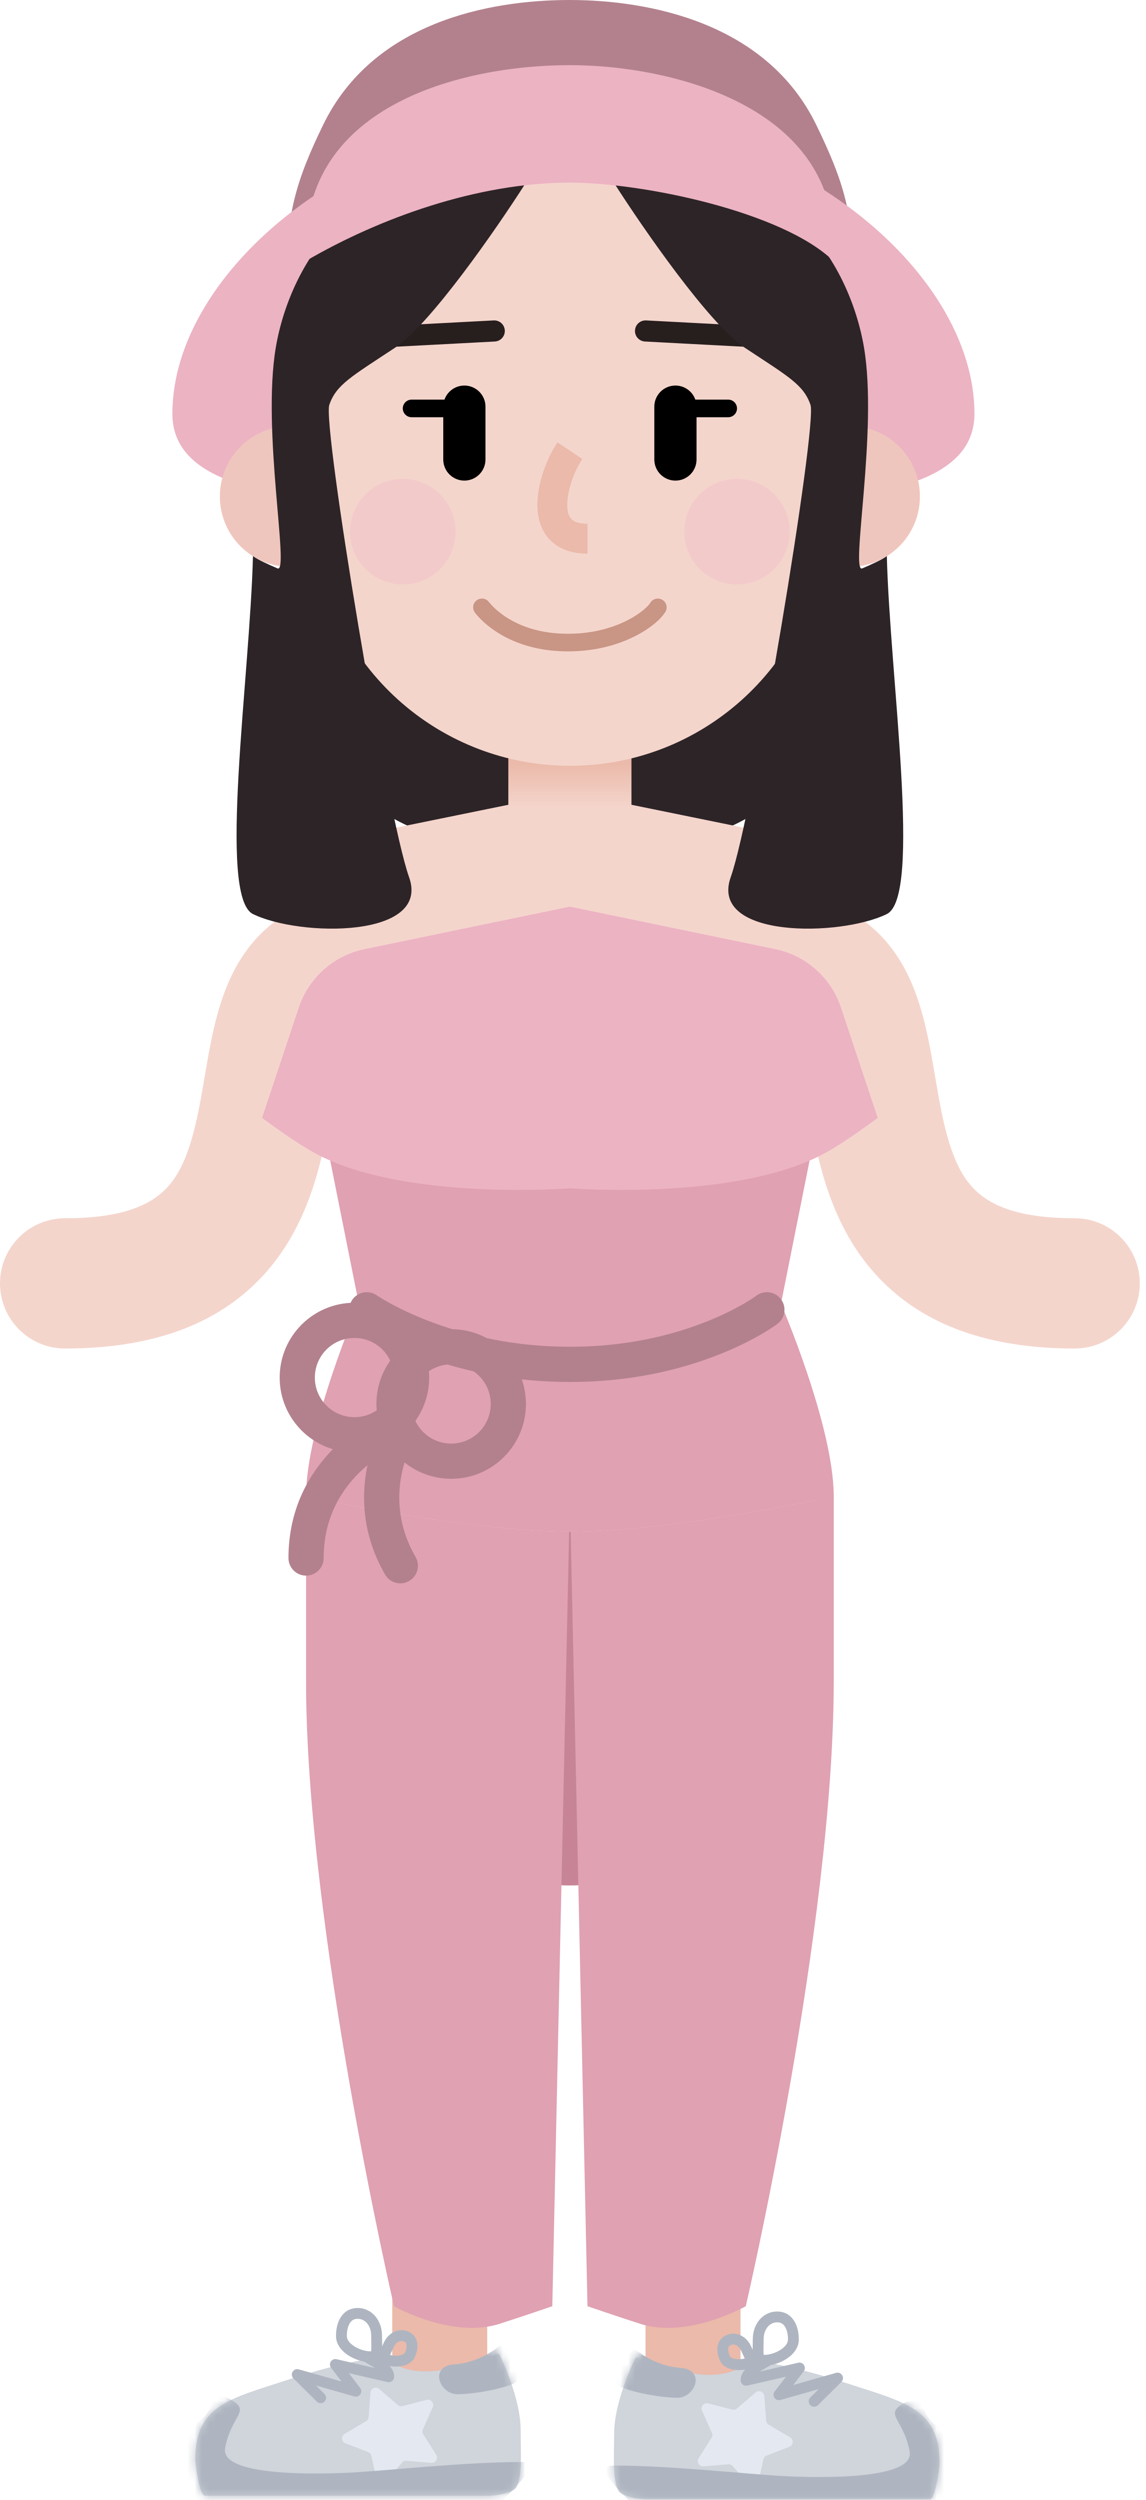 <svg width="156" height="340" viewBox="0 0 156 340" fill="none" xmlns="http://www.w3.org/2000/svg">
<path d="M77.578 256.437C92.785 256.437 105.113 243.572 105.113 227.705C105.113 211.836 92.785 198.972 77.578 198.972C62.37 198.972 50.042 211.836 50.042 227.705C50.042 243.572 62.37 256.437 77.578 256.437Z" fill="#C88497"/>
<path d="M59.859 271.042C63.394 271.042 66.266 273.879 66.323 277.4L66.324 277.507V332.099C66.324 335.669 63.43 338.564 59.859 338.564C56.325 338.564 53.452 335.727 53.395 332.206L53.394 332.099V277.507C53.394 273.937 56.289 271.042 59.859 271.042Z" fill="#EBBAAA"/>
<path d="M94.338 271.761C97.873 271.761 100.745 274.598 100.802 278.119L100.803 278.226V332.817C100.803 336.388 97.909 339.282 94.338 339.282C90.803 339.282 87.931 336.445 87.874 332.924L87.873 332.817V278.226C87.873 274.655 90.768 271.761 94.338 271.761Z" fill="#EBBAAA"/>
<path d="M77.578 203.521H113.493V228.662C113.493 262.183 101.521 313.662 101.521 313.662C101.521 313.662 93.638 318.13 87.155 316.057C83.944 315.03 79.972 313.662 79.972 313.662L78.775 258.592L77.578 203.521Z" fill="#E0A1B2"/>
<path d="M77.578 203.521H41.662V228.662C41.662 262.183 53.634 313.662 53.634 313.662C53.634 313.662 61.517 318.13 68 316.057C71.211 315.03 75.183 313.662 75.183 313.662L76.38 258.592L77.578 203.521Z" fill="#E0A1B2"/>
<path d="M127.899 334.972C127.899 327.621 123.176 326.726 115.478 324.207C111.707 322.972 107.86 321.896 103.955 321.25C101.502 320.843 100.843 323 96.533 323C92.689 323 87.894 321.097 86.901 320.685C86.777 320.632 86.629 320.587 86.53 320.678C86.506 320.702 86.486 320.728 86.471 320.759C86.012 321.7 83.603 326.846 83.603 330.962C83.603 334.108 83.334 337.204 84.202 338.803C84.594 339.526 87.039 339.919 87.861 339.919H126.567C127.303 339.919 127.899 335.707 127.899 334.972Z" fill="#D0D4DB"/>
<mask id="mask0_0_651" style="mask-type:luminance" maskUnits="userSpaceOnUse" x="83" y="319" width="45" height="21">
<path fill-rule="evenodd" clip-rule="evenodd" d="M127.899 334.972C127.899 331.196 126.653 329.123 124.397 327.66C113.663 320.69 99.745 320.362 86.956 319.888C86.851 319.888 86.517 320.663 86.471 320.759C86.012 321.7 83.603 326.846 83.603 330.962C83.603 334.108 83.334 337.204 84.202 338.803C84.594 339.526 87.04 339.919 87.861 339.919H126.567C127.303 339.919 127.899 335.707 127.899 334.972Z" fill="white"/>
</mask>
<g mask="url(#mask0_0_651)">
<path d="M104.043 325.883C103.999 325.297 103.306 325.009 102.859 325.392L100.323 327.571C100.145 327.722 99.903 327.78 99.676 327.722L96.404 326.879C95.822 326.728 95.324 327.317 95.568 327.866L96.911 330.89C97.009 331.108 96.99 331.364 96.861 331.565L95.097 334.338C94.778 334.838 95.169 335.487 95.761 335.439L99.15 335.164C99.381 335.145 99.606 335.238 99.756 335.415L101.958 338.006C102.342 338.458 103.078 338.276 103.207 337.697L103.919 334.491C103.971 334.254 104.138 334.062 104.362 333.976L107.449 332.786C108.01 332.571 108.074 331.804 107.557 331.498L104.648 329.781C104.445 329.661 104.314 329.451 104.297 329.216L104.043 325.883Z" fill="#E4E9F1"/>
<path d="M92.582 322.042C89.709 321.851 87.314 320.287 86.356 319.409C85.399 320.366 83.028 323 83.603 323.958C84.321 325.155 89.828 326.113 92.223 326.113C94.617 326.113 96.173 322.282 92.582 322.042Z" fill="#AEB5C0"/>
<path d="M123.076 326.836C126.176 325.083 124.96 328.555 127.746 330.03L133.645 341.339H86.696C85.549 339.698 80.102 335.331 83.603 335.331C91.265 335.331 102.04 336.528 106.709 336.768C111.134 336.995 124.572 337.347 123.829 333.416C122.968 328.869 120.249 328.433 123.076 326.836Z" fill="#AEB5C0"/>
</g>
<path d="M104.082 320.455C104.43 320.243 104.884 320.354 105.096 320.702C105.307 321.05 105.197 321.503 104.849 321.715L103.771 322.339C103.729 322.364 103.693 322.385 103.666 322.402C103.61 322.436 103.556 322.469 103.504 322.502L103.427 322.552L108.657 321.348C109.317 321.196 109.808 321.936 109.432 322.482L109.408 322.515L107.977 324.384L113.81 322.727C114.53 322.522 115.053 323.391 114.559 323.93L114.531 323.96L111.347 327.116C111.058 327.402 110.591 327.4 110.305 327.111C110.029 326.833 110.02 326.392 110.276 326.104L110.309 326.068L111.459 324.928L106.241 326.411C105.571 326.601 105.043 325.846 105.43 325.286L105.454 325.253L106.991 323.245L101.726 324.457C101.279 324.56 100.851 324.233 100.825 323.782L100.823 323.738C100.823 322.726 101.522 321.994 102.808 321.198L102.899 321.142C102.958 321.106 103.046 321.054 103.148 320.995L104.082 320.455Z" fill="#AEB5C0"/>
<path fill-rule="evenodd" clip-rule="evenodd" d="M102.472 318.103C102.509 315.962 103.925 314.381 105.79 314.381C106.708 314.381 107.458 314.766 107.977 315.472C108.474 316.148 108.739 317.099 108.739 318.19C108.739 319.198 108.14 320.105 107.117 320.786C106.21 321.39 105.046 321.753 104.069 321.753C103.6 321.753 103.256 321.669 103.013 321.498C102.788 321.341 102.642 321.11 102.557 320.786C102.483 320.503 102.455 320.16 102.454 319.665L102.453 319.568L102.468 318.624L102.472 318.103ZM106.789 316.345C106.546 316.014 106.236 315.855 105.79 315.855C104.76 315.855 103.946 316.781 103.946 318.19L103.945 318.489L103.929 319.451L103.929 319.743C103.931 319.902 103.936 320.035 103.945 320.142L103.954 320.242L103.959 320.275L103.982 320.276L104.069 320.278C104.751 320.278 105.632 320.003 106.3 319.559C106.946 319.128 107.265 318.646 107.265 318.19C107.265 317.393 107.084 316.747 106.789 316.345Z" fill="#AEB5C0"/>
<path fill-rule="evenodd" clip-rule="evenodd" d="M97.708 318.994C97.849 318.363 98.245 317.877 98.866 317.603C100.147 317.03 101.603 317.685 102.257 319.152C102.282 319.208 102.307 319.265 102.334 319.323L102.449 319.572L102.451 319.575L102.652 320.007L102.744 320.215C102.869 320.506 102.941 320.723 102.973 320.918C102.992 321.036 102.994 321.142 102.981 321.235C102.978 321.262 102.976 321.275 102.97 321.298L102.945 321.388L102.932 321.421L102.796 321.513L102.861 321.556C102.754 321.717 102.576 321.859 102.305 321.99L102.235 322.022C101.573 322.316 100.675 322.425 99.878 322.296C98.981 322.149 98.303 321.721 98.002 321.047C97.676 320.315 97.573 319.599 97.708 318.994ZM101.042 320.045L100.91 319.752C100.574 318.998 99.968 318.726 99.465 318.951C99.27 319.037 99.187 319.14 99.147 319.316C99.087 319.587 99.145 319.987 99.349 320.447C99.423 320.613 99.668 320.768 100.115 320.841C100.517 320.906 100.974 320.875 101.343 320.776L101.375 320.767L101.359 320.728L101.29 320.575L101.207 320.397L101.205 320.395L101.042 320.045Z" fill="#AEB5C0"/>
<path d="M26.578 334.493C26.578 327.143 31.301 326.247 38.998 323.728C42.769 322.493 46.617 321.418 50.521 320.771C52.975 320.364 53.634 322.522 57.944 322.522C61.787 322.522 66.582 320.618 67.575 320.206C67.7 320.153 67.847 320.108 67.946 320.199C67.97 320.223 67.99 320.249 68.005 320.28C68.464 321.221 70.873 326.367 70.873 330.483C70.873 333.629 71.143 336.725 70.275 338.324C69.883 339.047 67.437 339.44 66.616 339.44H27.909C27.174 339.44 26.578 335.228 26.578 334.493Z" fill="#D0D4DB"/>
<mask id="mask1_0_651" style="mask-type:luminance" maskUnits="userSpaceOnUse" x="26" y="319" width="45" height="21">
<path fill-rule="evenodd" clip-rule="evenodd" d="M26.578 334.493C26.578 330.717 27.824 328.644 30.08 327.181C40.814 320.211 54.732 319.883 67.521 319.409C67.626 319.409 67.96 320.184 68.005 320.28C68.464 321.221 70.873 326.367 70.873 330.483C70.873 333.629 71.143 336.725 70.275 338.324C69.883 339.047 67.437 339.44 66.616 339.44H27.909C27.174 339.44 26.578 335.228 26.578 334.493Z" fill="white"/>
</mask>
<g mask="url(#mask1_0_651)">
<path d="M50.433 325.405C50.478 324.818 51.171 324.531 51.617 324.914L54.154 327.093C54.332 327.244 54.573 327.301 54.801 327.244L58.073 326.401C58.654 326.25 59.152 326.839 58.908 327.387L57.565 330.411C57.468 330.629 57.487 330.885 57.616 331.086L59.38 333.859C59.698 334.36 59.307 335.008 58.716 334.961L55.326 334.685C55.096 334.666 54.87 334.759 54.721 334.937L52.518 337.527C52.134 337.98 51.398 337.798 51.27 337.218L50.557 334.012C50.505 333.775 50.339 333.584 50.114 333.498L47.027 332.308C46.466 332.092 46.402 331.326 46.92 331.019L49.829 329.303C50.031 329.183 50.162 328.972 50.18 328.738L50.433 325.405Z" fill="#E4E9F1"/>
<path d="M61.894 321.564C64.768 321.372 67.162 319.809 68.12 318.93C69.078 319.888 71.448 322.522 70.873 323.479C70.155 324.677 64.648 325.634 62.254 325.634C59.859 325.634 58.303 321.803 61.894 321.564Z" fill="#AEB5C0"/>
<path d="M31.401 326.357C28.3 324.605 29.516 328.077 26.73 329.551L20.831 340.86H67.781C68.928 339.22 74.375 334.853 70.873 334.853C63.211 334.853 52.437 336.05 47.768 336.289C43.342 336.517 29.904 336.869 30.648 332.937C31.508 328.39 34.228 327.954 31.401 326.357Z" fill="#AEB5C0"/>
</g>
<path d="M49.381 320.223C49.584 319.888 50.013 319.773 50.355 319.954L51.425 320.573C51.486 320.608 51.538 320.639 51.578 320.663L51.757 320.774C52.987 321.549 53.653 322.27 53.653 323.259C53.653 323.718 53.239 324.062 52.793 323.986L52.75 323.978L47.485 322.766L49.023 324.774C49.446 325.327 48.939 326.095 48.275 325.942L48.236 325.932L43.017 324.449L44.167 325.589C44.445 325.865 44.458 326.306 44.205 326.597L44.172 326.632C43.896 326.91 43.455 326.923 43.164 326.67L43.129 326.637L39.946 323.481C39.414 322.954 39.914 322.072 40.627 322.238L40.666 322.248L46.499 323.905L45.068 322.036C44.656 321.498 45.126 320.745 45.779 320.861L45.819 320.869L51.049 322.073C50.998 322.04 50.946 322.007 50.893 321.974L50.745 321.884C50.456 321.712 49.762 321.318 49.627 321.236C49.279 321.024 49.169 320.571 49.381 320.223Z" fill="#AEB5C0"/>
<path fill-rule="evenodd" clip-rule="evenodd" d="M46.499 314.993C47.018 314.287 47.768 313.902 48.687 313.902C50.577 313.902 52.005 315.527 52.005 317.711L52.006 317.916L52.021 318.885L52.023 319.186C52.021 319.682 51.993 320.025 51.919 320.307C51.834 320.631 51.689 320.861 51.464 321.019C51.219 321.19 50.876 321.274 50.407 321.274C49.431 321.274 48.266 320.911 47.359 320.308C46.336 319.626 45.737 318.72 45.737 317.711C45.737 316.619 46.002 315.669 46.499 314.993ZM50.53 317.711C50.53 316.302 49.717 315.377 48.687 315.377C48.24 315.377 47.931 315.536 47.688 315.866C47.392 316.269 47.212 316.914 47.212 317.711C47.212 318.168 47.531 318.65 48.176 319.08C48.845 319.525 49.726 319.799 50.407 319.799C50.439 319.799 50.468 319.799 50.494 319.798L50.517 319.796L50.522 319.764C50.536 319.64 50.545 319.474 50.547 319.257L50.548 319.182C50.548 319.111 50.548 319.043 50.547 318.962L50.532 318.017L50.53 317.711Z" fill="#AEB5C0"/>
<path fill-rule="evenodd" clip-rule="evenodd" d="M51.615 321.077L51.605 321.061L51.569 320.995C51.546 320.951 51.537 320.927 51.524 320.883L51.506 320.817C51.498 320.779 51.498 320.779 51.496 320.761L51.489 320.701C51.484 320.62 51.488 320.533 51.504 320.437C51.532 320.261 51.595 320.065 51.7 319.813L51.768 319.655C51.779 319.629 51.791 319.602 51.804 319.573L52.025 319.096L52.028 319.092L52.11 318.914L52.252 318.601C52.921 317.185 54.351 316.561 55.606 317.123C56.232 317.398 56.627 317.884 56.768 318.515C56.904 319.12 56.8 319.837 56.474 320.569C56.173 321.242 55.496 321.671 54.597 321.818C53.801 321.946 52.904 321.837 52.241 321.543C51.93 321.404 51.732 321.251 51.615 321.077ZM55.329 318.837C55.289 318.661 55.206 318.558 55.008 318.471C54.508 318.247 53.902 318.52 53.567 319.273C53.534 319.347 53.502 319.417 53.468 319.493L53.271 319.917L53.269 319.918L53.187 320.097L53.101 320.288L53.133 320.297C53.476 320.39 53.894 320.422 54.273 320.375L54.36 320.362C54.808 320.289 55.053 320.134 55.127 319.968C55.332 319.508 55.389 319.108 55.329 318.837Z" fill="#AEB5C0"/>
<path d="M77.578 116.606C92.785 116.606 107.507 110.978 107.507 104.035C107.507 69.915 92.785 69.915 77.578 69.915C62.37 69.915 47.648 69.915 47.648 104.035C47.648 110.978 62.37 116.606 77.578 116.606Z" fill="#2D2427"/>
<path fill-rule="evenodd" clip-rule="evenodd" d="M47.625 140.112C46.887 141.442 46.321 143.653 45.483 148.499L44.968 151.491C44.753 152.726 44.652 153.253 44.456 154.245C43.723 157.938 42.893 160.993 41.725 163.906C40.22 167.661 38.22 170.944 35.559 173.756C29.474 180.184 20.627 183.408 8.859 183.408C3.966 183.408 0 179.442 0 174.549C0 169.657 3.966 165.69 8.859 165.69C16.068 165.69 20.233 164.172 22.691 161.575C24.658 159.497 25.94 156.367 27 151.176L27.18 150.27C27.29 149.703 27.378 149.222 27.535 148.318L28.089 145.102C28.583 142.257 28.925 140.54 29.404 138.68C30.153 135.771 31.086 133.292 32.397 131.05C35.109 126.415 39.189 123.373 44.391 122.19C45.24 117.528 48.831 113.608 53.782 112.598L77.577 107.747L101.373 112.598C106.323 113.608 109.915 117.528 110.764 122.19C115.966 123.373 120.046 126.415 122.758 131.05C124.029 133.224 124.945 135.621 125.682 138.417L125.751 138.68C126.23 140.54 126.572 142.257 127.066 145.102L127.7 148.778C127.842 149.584 127.926 150.024 128.059 150.695L128.155 151.176C129.215 156.367 130.497 159.497 132.464 161.575C134.922 164.172 139.087 165.69 146.296 165.69C151.189 165.69 155.155 169.657 155.155 174.549C155.155 179.442 151.189 183.408 146.296 183.408C134.528 183.408 125.681 180.184 119.596 173.756C116.935 170.944 114.935 167.661 113.43 163.906C112.296 161.077 111.48 158.112 110.762 154.56L110.571 153.595C110.441 152.926 110.34 152.374 110.161 151.34L109.616 148.177C108.809 143.554 108.251 141.412 107.53 140.112L101.521 165.342L112.711 201.028C113.131 202.368 112.323 203.775 110.946 204.054C104.791 205.302 88.792 208.31 77.577 208.31C66.362 208.31 50.364 205.302 44.209 204.054C42.832 203.775 42.023 202.368 42.444 201.028L53.634 165.342L47.625 140.112Z" fill="#F4D5CC"/>
<path d="M44.002 153.103C42.708 146.637 46.888 140.342 53.349 139.024L77.577 134.084L101.806 139.024C108.267 140.342 112.447 146.637 111.153 153.103L106.31 177.314C106.31 177.314 113.493 193.944 113.493 203.521C113.493 203.521 91.727 208.31 77.577 208.31C63.427 208.31 41.662 203.521 41.662 203.521C41.662 193.944 48.845 177.314 48.845 177.314L44.002 153.103Z" fill="#E0A1B2"/>
<path d="M47.958 176.772C48.7 175.707 50.152 175.43 51.232 176.136L51.397 176.247C51.465 176.292 51.561 176.353 51.683 176.43L51.891 176.558C52.215 176.756 52.587 176.972 53.007 177.203C54.497 178.023 56.247 178.847 58.24 179.62C63.962 181.837 70.451 183.169 77.578 183.169C84.694 183.169 91.013 181.841 96.462 179.633C98.272 178.899 99.855 178.119 101.201 177.342L101.383 177.236C101.859 176.956 102.266 176.7 102.603 176.473L102.832 176.316C102.89 176.276 102.929 176.247 102.95 176.231C104.005 175.433 105.507 175.642 106.304 176.697C107.102 177.752 106.893 179.253 105.838 180.051L105.702 180.151C105.594 180.229 105.452 180.328 105.276 180.446C104.859 180.727 104.368 181.036 103.807 181.366C102.226 182.293 100.374 183.215 98.26 184.071C92.261 186.502 85.336 187.958 77.578 187.958C69.829 187.958 62.76 186.507 56.51 184.085C54.312 183.233 52.37 182.318 50.699 181.398L50.383 181.223C49.971 180.991 49.599 180.771 49.267 180.566L49.022 180.413C48.808 180.277 48.651 180.174 48.554 180.106C47.469 179.35 47.202 177.857 47.958 176.772Z" fill="#B3818E"/>
<path d="M48.854 194.259C50.002 193.603 51.465 194.002 52.121 195.15C52.766 196.278 52.392 197.709 51.291 198.381L51.201 198.435L51.092 198.504C51.065 198.521 51.036 198.54 51.006 198.56C50.771 198.716 50.504 198.908 50.212 199.137C49.36 199.807 48.502 200.629 47.7 201.601C45.417 204.374 44.056 207.776 44.056 211.902C44.056 213.224 42.984 214.296 41.662 214.296C40.34 214.296 39.268 213.224 39.268 211.902C39.268 206.599 41.049 202.145 44.004 198.557C45.036 197.304 46.142 196.246 47.254 195.372C47.649 195.061 48.02 194.794 48.359 194.57L48.483 194.488C48.641 194.386 48.766 194.31 48.854 194.259Z" fill="#B3818E"/>
<path d="M51.902 194.079C52.569 192.937 54.035 192.551 55.177 193.217C56.299 193.872 56.691 195.297 56.073 196.43L56.012 196.541L55.946 196.668C55.908 196.743 55.866 196.828 55.822 196.922C55.623 197.345 55.421 197.84 55.23 198.401C54.645 200.123 54.31 202.027 54.355 204.037C54.412 206.633 55.102 209.218 56.568 211.757C57.229 212.902 56.837 214.366 55.692 215.027C54.547 215.689 53.082 215.296 52.421 214.151C50.543 210.898 49.642 207.525 49.567 204.143C49.509 201.535 49.941 199.084 50.696 196.86C50.946 196.124 51.216 195.462 51.489 194.882C51.572 194.708 51.65 194.549 51.724 194.407L51.813 194.238C51.842 194.185 51.867 194.14 51.888 194.104L51.902 194.079Z" fill="#B3818E"/>
<path d="M40.679 137.034C42.029 132.985 45.431 129.961 49.611 129.096L77.577 123.31L105.544 129.096C109.723 129.961 113.126 132.985 114.476 137.034L119.479 152.042C119.479 152.042 115.254 155.214 112.296 156.831C100.287 163.397 77.577 161.62 77.577 161.62C77.577 161.62 54.868 163.397 42.859 156.831C39.901 155.214 35.676 152.042 35.676 152.042L40.679 137.034Z" fill="#ECB3C3"/>
<rect x="69.197" y="91.465" width="16.761" height="27.535" rx="8.38" fill="url(#paint0_linear_0_651)"/>
<path fill-rule="evenodd" clip-rule="evenodd" d="M38.07 187.359C38.07 181.739 42.626 177.183 48.246 177.183C53.867 177.183 58.422 181.739 58.422 187.359C58.422 192.979 53.867 197.535 48.246 197.535C42.626 197.535 38.07 192.979 38.07 187.359ZM53.634 187.359C53.634 184.384 51.222 181.972 48.247 181.972C45.271 181.972 42.859 184.384 42.859 187.359C42.859 190.335 45.271 192.747 48.247 192.747C51.222 192.747 53.634 190.335 53.634 187.359Z" fill="#B3818E"/>
<path fill-rule="evenodd" clip-rule="evenodd" d="M51.239 190.951C51.239 185.331 55.795 180.775 61.416 180.775C67.036 180.775 71.592 185.331 71.592 190.951C71.592 196.571 67.036 201.127 61.416 201.127C55.795 201.127 51.239 196.571 51.239 190.951ZM66.803 190.951C66.803 187.976 64.391 185.564 61.415 185.564C58.44 185.564 56.028 187.976 56.028 190.951C56.028 193.927 58.44 196.339 61.415 196.339C64.391 196.339 66.803 193.927 66.803 190.951Z" fill="#B3818E"/>
<path fill-rule="evenodd" clip-rule="evenodd" d="M77.55 1.404e-05C77.533 -1.755e-05 77.567 1.404e-05 77.55 1.404e-05C88.278 1.404e-05 104.342 3.037 111.122 17C114.699 24.368 116.522 29.581 115.914 38.549C108.473 29.085 88.25 22.747 77.55 22.747C64.039 22.747 49.773 30.37 39.186 38.549C38.702 29.538 40.401 24.368 43.978 17C50.758 3.037 66.543 -0 77.55 1.404e-05Z" fill="#B3818E"/>
<path d="M78.056 68.718C107.011 68.718 132.648 69.476 132.648 56.267C132.648 36.606 107.011 15.803 78.056 15.803C49.102 15.803 23.465 36.606 23.465 56.267C23.465 69.476 49.102 68.718 78.056 68.718Z" fill="#ECB3C3"/>
<path d="M115.648 77.099C120.937 77.099 125.225 72.811 125.225 67.521C125.225 62.232 120.937 57.944 115.648 57.944C110.358 57.944 106.07 62.232 106.07 67.521C106.07 72.811 110.358 77.099 115.648 77.099Z" fill="#EFC6BD"/>
<path d="M39.507 77.099C34.218 77.099 29.93 72.811 29.93 67.521C29.93 62.232 34.218 57.944 39.507 57.944C44.796 57.944 49.084 62.232 49.084 67.521C49.084 72.811 44.796 77.099 39.507 77.099Z" fill="#EFC6BD"/>
<path d="M41.662 46.69C41.662 26.855 57.742 10.775 77.577 10.775C97.413 10.775 113.493 26.855 113.493 46.69V63.061L112.349 73.129C110.341 90.803 95.386 104.155 77.599 104.155C60.204 104.155 45.453 91.371 42.98 74.153L42.087 67.938C41.804 65.967 41.662 63.979 41.662 61.988V46.69Z" fill="#F4D5CC"/>
<path d="M88.539 81.963C88.894 81.405 89.634 81.241 90.192 81.596C90.75 81.951 90.914 82.691 90.559 83.248C89.834 84.387 88.192 85.69 86.132 86.679C83.608 87.892 80.613 88.591 77.323 88.591C74.034 88.591 71.2 87.895 68.829 86.662C67.03 85.726 65.613 84.538 64.669 83.351C64.257 82.834 64.343 82.08 64.86 81.669C65.378 81.257 66.131 81.343 66.542 81.86C67.282 82.79 68.44 83.761 69.934 84.538C71.965 85.594 74.42 86.197 77.323 86.197C80.249 86.197 82.89 85.58 85.096 84.521C86.745 83.729 88.024 82.727 88.507 82.012L88.539 81.963Z" fill="#C99584"/>
<path d="M54.831 79.493C58.798 79.493 62.014 76.277 62.014 72.31C62.014 68.343 58.798 65.127 54.831 65.127C50.864 65.127 47.648 68.343 47.648 72.31C47.648 76.277 50.864 79.493 54.831 79.493Z" fill="#F2CACA"/>
<path d="M63.211 54.352C63.872 54.352 64.408 54.888 64.408 55.549C64.408 56.193 63.901 56.717 63.264 56.745L63.211 56.746H56.028C55.367 56.746 54.831 56.21 54.831 55.549C54.831 54.906 55.338 54.381 55.975 54.353L56.028 54.352H63.211Z" fill="black"/>
<path d="M99.127 54.352C99.788 54.352 100.324 54.888 100.324 55.549C100.324 56.193 99.816 56.717 99.18 56.745L99.127 56.746H91.944C91.282 56.746 90.746 56.21 90.746 55.549C90.746 54.906 91.254 54.381 91.89 54.353L91.944 54.352H99.127Z" fill="black"/>
<path d="M91.944 52.437C93.506 52.437 94.777 53.684 94.816 55.237L94.817 55.31V62.493C94.817 64.08 93.531 65.366 91.944 65.366C90.381 65.366 89.11 64.119 89.071 62.566L89.07 62.493V55.31C89.07 53.723 90.357 52.437 91.944 52.437Z" fill="black"/>
<path d="M63.212 52.437C64.775 52.437 66.046 53.684 66.085 55.237L66.085 55.31V62.493C66.085 64.08 64.799 65.366 63.212 65.366C61.65 65.366 60.379 64.119 60.34 62.566L60.339 62.493V55.31C60.339 53.723 61.625 52.437 63.212 52.437Z" fill="black"/>
<path d="M87.949 43.579L101.597 44.298C102.389 44.339 102.997 45.016 102.956 45.808C102.915 46.582 102.269 47.18 101.501 47.169L101.446 47.167L87.798 46.449C87.005 46.407 86.397 45.731 86.439 44.938C86.479 44.165 87.125 43.566 87.894 43.578L87.949 43.579Z" fill="#271E1E"/>
<path d="M67.206 43.579C67.998 43.538 68.675 44.146 68.716 44.938C68.757 45.712 68.177 46.376 67.412 46.445L67.357 46.449L53.709 47.167C52.917 47.209 52.241 46.6 52.199 45.808C52.158 45.034 52.738 44.371 53.503 44.302L53.558 44.298L67.206 43.579Z" fill="#271E1E"/>
<path d="M100.324 79.493C104.291 79.493 107.507 76.277 107.507 72.31C107.507 68.343 104.291 65.127 100.324 65.127C96.357 65.127 93.141 68.343 93.141 72.31C93.141 76.277 96.357 79.493 100.324 79.493Z" fill="#F2CACA"/>
<path d="M75.884 60.167L79.271 62.425C78.12 64.151 77.218 66.743 77.218 68.628C77.218 70.446 77.874 71.21 79.882 71.232L79.972 71.232V75.303C75.532 75.303 73.148 72.621 73.148 68.628C73.148 65.925 74.272 62.643 75.799 60.296L75.884 60.167Z" fill="#EBBAAA"/>
<path d="M101.366 47.282C96.587 44.124 87.586 31.134 83.683 25.033C106.265 19.172 115.704 35.918 117.615 47.282C119.527 58.645 115.704 78.024 117.376 77.307C118.715 76.733 120.085 76.112 120.722 75.633C121.12 91.981 125.531 121.945 120.722 124.315C114.408 127.425 96.486 127.664 99.473 119.291C102.46 110.918 111.283 57.808 110.327 55.057C109.371 52.306 107.34 51.229 101.366 47.282Z" fill="#2D2427"/>
<path d="M53.789 47.282C58.568 44.124 67.569 31.134 71.472 25.033C48.89 19.172 39.451 35.918 37.539 47.282C35.628 58.645 39.451 78.024 37.779 77.307C36.44 76.733 35.07 76.112 34.433 75.633C34.035 91.981 29.623 121.945 34.433 124.315C40.746 127.425 58.669 127.664 55.682 119.291C52.695 110.918 43.872 57.808 44.828 55.057C45.784 52.306 47.815 51.229 53.789 47.282Z" fill="#2D2427"/>
<path fill-rule="evenodd" clip-rule="evenodd" d="M77.561 8.859C77.545 8.859 77.577 8.859 77.561 8.859C92.019 8.859 115.239 14.915 113.389 35.437C106.439 28.788 87.553 24.839 77.561 24.839C64.943 24.839 51.62 29.691 41.733 35.437C40.23 14.41 62.853 8.859 77.561 8.859Z" fill="#ECB3C3"/>
<defs>
<linearGradient id="paint0_linear_0_651" x1="75.756" y1="103.916" x2="75.756" y2="109.901" gradientUnits="userSpaceOnUse">
<stop stop-color="#EBBAAA"/>
<stop offset="1" stop-color="#F4D5CC"/>
</linearGradient>
</defs>
</svg>
